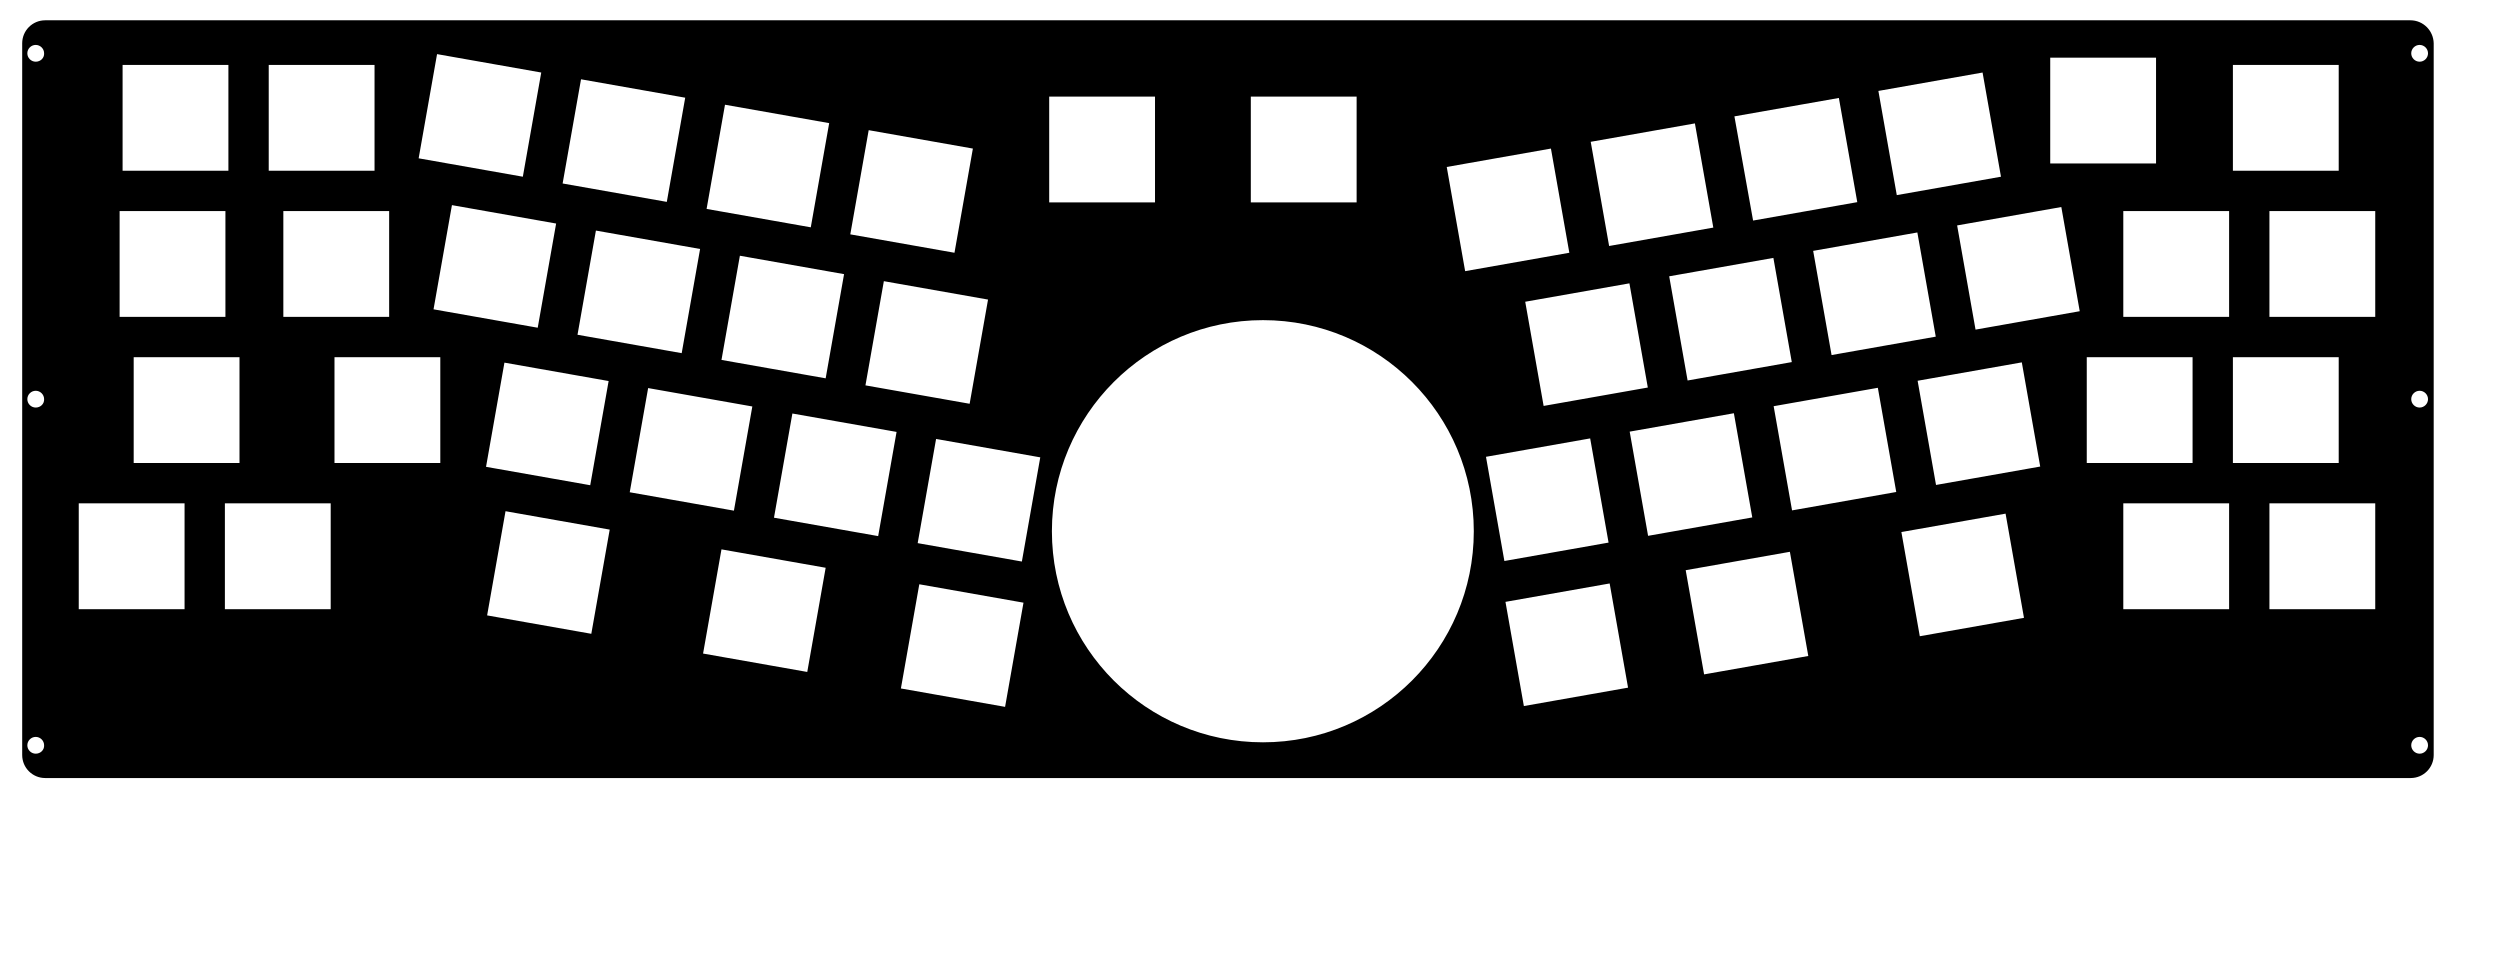 <?xml version="1.0" encoding="utf-8"?>
<!-- Generator: Adobe Illustrator 26.0.3, SVG Export Plug-In . SVG Version: 6.00 Build 0)  -->
<svg version="1.1" xmlns="http://www.w3.org/2000/svg" xmlns:xlink="http://www.w3.org/1999/xlink" x="0px" y="0px"
	 viewBox="0 0 923.8 354" style="enable-background:new 0 0 923.8 354;" xml:space="preserve">
<style type="text/css">
	.st0{fill:none;stroke:#FF0000;stroke-width:1.100000e-03;stroke-linecap:round;stroke-linejoin:round;stroke-miterlimit:10;}
	.st1{display:none;}
	.st2{display:inline;}
	.st3{display:inline;fill:none;stroke:#D2D200;stroke-linecap:round;stroke-linejoin:round;stroke-miterlimit:10;}
	.st4{fill:none;stroke:#D2D200;stroke-linecap:round;stroke-linejoin:round;stroke-miterlimit:10;}
</style>
<g id="レイヤー_2">
	<path d="M890.7,7.5H16.7c-4.7,0-8.5,3.8-8.5,8.5V279c0,4.7,3.8,8.5,8.5,8.5h874.1c4.7,0,8.5-3.8,8.5-8.5V16
		C899.2,11.3,895.4,7.5,890.7,7.5z M13.2,278.5c-1.7,0-3.1-1.4-3.1-3.1c0-1.7,1.4-3.1,3.1-3.1s3.1,1.4,3.1,3.1
		C16.4,277.1,15,278.5,13.2,278.5z M13.2,150.6c-1.7,0-3.1-1.4-3.1-3.1c0-1.7,1.4-3.1,3.1-3.1s3.1,1.4,3.1,3.1
		C16.4,149.2,15,150.6,13.2,150.6z M13.2,22.8c-1.7,0-3.1-1.4-3.1-3.1c0-1.7,1.4-3.1,3.1-3.1s3.1,1.4,3.1,3.1
		C16.4,21.4,15,22.8,13.2,22.8z M825.1,24h39.1v39.1h-39.1V24z M757.6,21.3h39.1v39.1h-39.1V21.3z M732.6,26.8l6.8,38.5l-38.5,6.8
		l-6.8-38.5L732.6,26.8z M715.3,124.4l-38.5,6.8L670,92.7l38.5-6.8L715.3,124.4z M679.5,36.2l6.8,38.5l-38.5,6.8L640.9,43
		L679.5,36.2z M662.1,133.8l-38.5,6.8l-6.8-38.5l38.5-6.8L662.1,133.8z M626.3,45.6l6.8,38.5l-38.5,6.8l-6.8-38.5L626.3,45.6z
		 M608.9,143.2l-38.5,6.8l-6.8-38.5l38.5-6.8L608.9,143.2z M573.1,54.9l6.8,38.5l-38.5,6.8l-6.8-38.5L573.1,54.9z M462.2,35.7h39.1
		v39.1h-39.1V35.7z M321,48.1l38.5,6.8l-6.8,38.5l-38.5-6.8L321,48.1z M365.1,110.7l-6.8,38.5l-38.5-6.8l6.8-38.5L365.1,110.7z
		 M267.9,38.7l38.5,6.8L299.6,84l-38.5-6.8L267.9,38.7z M311.9,101.3l-6.8,38.5l-38.5-6.8l6.8-38.5L311.9,101.3z M214.7,29.3
		l38.5,6.8l-6.8,38.5l-38.5-6.8L214.7,29.3z M258.7,92l-6.8,38.5l-38.5-6.8l6.8-38.5L258.7,92z M161.5,20l38.5,6.8l-6.8,38.5
		l-38.5-6.8L161.5,20z M205.5,82.6l-6.8,38.5l-38.5-6.8l6.8-38.5L205.5,82.6z M99.3,24h39.1v39.1H99.3V24z M143.8,78v39.1h-39.1V78
		H143.8z M45.3,24h39.1v39.1H45.3V24z M88.5,132v39.1H49.4V132H88.5z M44.2,78h39.1v39.1H44.2V78z M68.2,225.1H29.1V186h39.1V225.1z
		 M122.2,225.1H83.1V186h39.1V225.1z M162.7,171.1h-39.1V132h39.1V171.1z M186.4,134l38.5,6.8l-6.8,38.5l-38.5-6.8L186.4,134z
		 M218.5,234.2l-38.5-6.8l6.8-38.5l38.5,6.8L218.5,234.2z M239.5,143.4l38.5,6.8l-6.8,38.5l-38.5-6.8L239.5,143.4z M298.3,248.3
		l-38.5-6.8l6.8-38.5l38.5,6.8L298.3,248.3z M324.5,198.1l-38.5-6.8l6.8-38.5l38.5,6.8L324.5,198.1z M371.4,261.2l-38.5-6.8
		l6.8-38.5l38.5,6.8L371.4,261.2z M377.6,207.5l-38.5-6.8l6.8-38.5l38.5,6.8L377.6,207.5z M387.7,35.7h39.1v39.1h-39.1V35.7z
		 M466.7,274.3c-43.1,0-78-34.9-78-78c0-43,34.9-78,78-78c43,0,77.9,34.9,77.9,78C544.6,239.4,509.7,274.3,466.7,274.3z
		 M549.1,168.8l38.5-6.8l6.8,38.5l-38.5,6.8L549.1,168.8z M563.1,260.9l-6.8-38.5l38.5-6.8l6.8,38.5L563.1,260.9z M602.2,159.5
		l38.5-6.8l6.8,38.5L609,198L602.2,159.5z M629.7,249.2l-6.8-38.5l38.5-6.8l6.8,38.5L629.7,249.2z M662.2,188.6l-6.8-38.5l38.5-6.8
		l6.8,38.5L662.2,188.6z M709.4,235.1l-6.8-38.5l38.5-6.8l6.8,38.5L709.4,235.1z M715.4,179.2l-6.8-38.5l38.5-6.8l6.8,38.5
		L715.4,179.2z M730,121.8l-6.8-38.5l38.5-6.8l6.8,38.5L730,121.8z M771.1,132h39.1v39.1h-39.1V132z M823.7,225.1h-39.1V186h39.1
		V225.1z M823.7,117.1h-39.1V78h39.1V117.1z M825.1,132h39.1v39.1h-39.1V132z M877.7,225.1h-39.1V186h39.1V225.1z M877.7,117.1
		h-39.1V78h39.1V117.1z M894.1,278.5c-1.7,0-3.1-1.4-3.1-3.1c0-1.7,1.4-3.1,3.1-3.1c1.7,0,3.1,1.4,3.1,3.1
		C897.2,277.1,895.8,278.5,894.1,278.5z M894.1,150.6c-1.7,0-3.1-1.4-3.1-3.1c0-1.7,1.4-3.1,3.1-3.1c1.7,0,3.1,1.4,3.1,3.1
		C897.2,149.2,895.8,150.6,894.1,150.6z M894.1,22.8c-1.7,0-3.1-1.4-3.1-3.1c0-1.7,1.4-3.1,3.1-3.1c1.7,0,3.1,1.4,3.1,3.1
		C897.2,21.4,895.8,22.8,894.1,22.8z"/>
	<path class="st0" d="M890.7,7.5H16.7c-4.7,0-8.5,3.8-8.5,8.5V279c0,4.7,3.8,8.5,8.5,8.5h874.1c4.7,0,8.5-3.8,8.5-8.5V16
		C899.2,11.3,895.4,7.5,890.7,7.5z M13.2,278.5c-1.7,0-3.1-1.4-3.1-3.1c0-1.7,1.4-3.1,3.1-3.1s3.1,1.4,3.1,3.1
		C16.4,277.1,15,278.5,13.2,278.5z M13.2,150.6c-1.7,0-3.1-1.4-3.1-3.1c0-1.7,1.4-3.1,3.1-3.1s3.1,1.4,3.1,3.1
		C16.4,149.2,15,150.6,13.2,150.6z M13.2,22.8c-1.7,0-3.1-1.4-3.1-3.1c0-1.7,1.4-3.1,3.1-3.1s3.1,1.4,3.1,3.1
		C16.4,21.4,15,22.8,13.2,22.8z M825.1,24h39.1v39.1h-39.1V24z M757.6,21.3h39.1v39.1h-39.1V21.3z M732.6,26.8l6.8,38.5l-38.5,6.8
		l-6.8-38.5L732.6,26.8z M715.3,124.4l-38.5,6.8L670,92.7l38.5-6.8L715.3,124.4z M679.5,36.2l6.8,38.5l-38.5,6.8L640.9,43
		L679.5,36.2z M662.1,133.8l-38.5,6.8l-6.8-38.5l38.5-6.8L662.1,133.8z M626.3,45.6l6.8,38.5l-38.5,6.8l-6.8-38.5L626.3,45.6z
		 M608.9,143.2l-38.5,6.8l-6.8-38.5l38.5-6.8L608.9,143.2z M573.1,54.9l6.8,38.5l-38.5,6.8l-6.8-38.5L573.1,54.9z M462.2,35.7h39.1
		v39.1h-39.1V35.7z M321,48.1l38.5,6.8l-6.8,38.5l-38.5-6.8L321,48.1z M365.1,110.7l-6.8,38.5l-38.5-6.8l6.8-38.5L365.1,110.7z
		 M267.9,38.7l38.5,6.8L299.6,84l-38.5-6.8L267.9,38.7z M311.9,101.3l-6.8,38.5l-38.5-6.8l6.8-38.5L311.9,101.3z M214.7,29.3
		l38.5,6.8l-6.8,38.5l-38.5-6.8L214.7,29.3z M258.7,92l-6.8,38.5l-38.5-6.8l6.8-38.5L258.7,92z M161.5,20l38.5,6.8l-6.8,38.5
		l-38.5-6.8L161.5,20z M205.5,82.6l-6.8,38.5l-38.5-6.8l6.8-38.5L205.5,82.6z M99.3,24h39.1v39.1H99.3V24z M143.8,78v39.1h-39.1V78
		H143.8z M45.3,24h39.1v39.1H45.3V24z M88.5,132v39.1H49.4V132H88.5z M44.2,78h39.1v39.1H44.2V78z M68.2,225.1H29.1V186h39.1V225.1z
		 M122.2,225.1H83.1V186h39.1V225.1z M162.7,171.1h-39.1V132h39.1V171.1z M186.4,134l38.5,6.8l-6.8,38.5l-38.5-6.8L186.4,134z
		 M218.5,234.2l-38.5-6.8l6.8-38.5l38.5,6.8L218.5,234.2z M239.5,143.4l38.5,6.8l-6.8,38.5l-38.5-6.8L239.5,143.4z M298.3,248.3
		l-38.5-6.8l6.8-38.5l38.5,6.8L298.3,248.3z M324.5,198.1l-38.5-6.8l6.8-38.5l38.5,6.8L324.5,198.1z M371.4,261.2l-38.5-6.8
		l6.8-38.5l38.5,6.8L371.4,261.2z M377.6,207.5l-38.5-6.8l6.8-38.5l38.5,6.8L377.6,207.5z M387.7,35.7h39.1v39.1h-39.1V35.7z
		 M466.7,274.3c-43.1,0-78-34.9-78-78c0-43,34.9-78,78-78c43,0,77.9,34.9,77.9,78C544.6,239.4,509.7,274.3,466.7,274.3z
		 M549.1,168.8l38.5-6.8l6.8,38.5l-38.5,6.8L549.1,168.8z M563.1,260.9l-6.8-38.5l38.5-6.8l6.8,38.5L563.1,260.9z M602.2,159.5
		l38.5-6.8l6.8,38.5L609,198L602.2,159.5z M629.7,249.2l-6.8-38.5l38.5-6.8l6.8,38.5L629.7,249.2z M662.2,188.6l-6.8-38.5l38.5-6.8
		l6.8,38.5L662.2,188.6z M709.4,235.1l-6.8-38.5l38.5-6.8l6.8,38.5L709.4,235.1z M715.4,179.2l-6.8-38.5l38.5-6.8l6.8,38.5
		L715.4,179.2z M730,121.8l-6.8-38.5l38.5-6.8l6.8,38.5L730,121.8z M771.1,132h39.1v39.1h-39.1V132z M823.7,225.1h-39.1V186h39.1
		V225.1z M823.7,117.1h-39.1V78h39.1V117.1z M825.1,132h39.1v39.1h-39.1V132z M877.7,225.1h-39.1V186h39.1V225.1z M877.7,117.1
		h-39.1V78h39.1V117.1z M894.1,278.5c-1.7,0-3.1-1.4-3.1-3.1c0-1.7,1.4-3.1,3.1-3.1c1.7,0,3.1,1.4,3.1,3.1
		C897.2,277.1,895.8,278.5,894.1,278.5z M894.1,150.6c-1.7,0-3.1-1.4-3.1-3.1c0-1.7,1.4-3.1,3.1-3.1c1.7,0,3.1,1.4,3.1,3.1
		C897.2,149.2,895.8,150.6,894.1,150.6z M894.1,22.8c-1.7,0-3.1-1.4-3.1-3.1c0-1.7,1.4-3.1,3.1-3.1c1.7,0,3.1,1.4,3.1,3.1
		C897.2,21.4,895.8,22.8,894.1,22.8z"/>
</g>
<g id="レイヤー_1" xmlns:svg="http://www.w3.org/2000/svg" class="st1">
	<desc>Picture generated by PCBNEW</desc>
	<g transform="translate(0 0) scale(1 1)" class="st2">
	</g>
	<path class="st3" d="M8.1,16c0-4.7,3.8-8.5,8.5-8.5h874.1c4.7,0,8.5,3.8,8.5,8.5V279c0,4.7-3.8,8.5-8.5,8.5H16.7
		c-4.7,0-8.5-3.8-8.5-8.5V16z"/>
	<circle class="st3" cx="466.6" cy="196.4" r="78"/>
	<path class="st3" d="M83.4,117.1V78H44.2v39.1H83.4z"/>
	<path class="st3" d="M864.2,63.1V24h-39.1v39.1H864.2z"/>
	<path class="st3" d="M748,228.3l-6.8-38.5l-38.5,6.8l6.8,38.5L748,228.3z"/>
	<path class="st3" d="M622.9,210.7l6.8,38.5l38.5-6.8l-6.8-38.5L622.9,210.7z"/>
	<path class="st3" d="M266.5,203l-6.8,38.5l38.5,6.8l6.8-38.5L266.5,203z"/>
	<path class="st3" d="M218.5,234.2l6.8-38.5l-38.5-6.8l-6.8,38.5L218.5,234.2z"/>
	<path class="st3" d="M88.5,171.1V132H49.4v39.1H88.5z"/>
	<path class="st3" d="M143.8,117.1V78h-39.1v39.1H143.8z"/>
	<path class="st3" d="M138.4,63.1V24H99.3v39.1H138.4z"/>
	<path class="st3" d="M84.4,63.1V24H45.3v39.1H84.4z"/>
	<path class="st3" d="M122.2,225.1V186H83.1v39.1H122.2z"/>
	<path class="st3" d="M162.7,171.1V132h-39.1v39.1H162.7z"/>
	<path class="st3" d="M193.2,65.3l6.8-38.5L161.5,20l-6.8,38.5L193.2,65.3z"/>
	<path class="st3" d="M29.1,186v39.1h39.1V186H29.1z"/>
	<path class="st3" d="M246.4,74.7l6.8-38.5l-38.5-6.8l-6.8,38.5L246.4,74.7z"/>
	<path class="st3" d="M371.4,261.2l6.8-38.5l-38.5-6.8l-6.8,38.5L371.4,261.2z"/>
	<path class="st3" d="M299.6,84l-38.5-6.8l6.8-38.5l38.5,6.8L299.6,84z"/>
	<path class="st3" d="M352.8,93.4l6.8-38.5L321,48.1l-6.8,38.5L352.8,93.4z"/>
	<path class="st3" d="M501.3,74.8V35.7h-39.1v39.1H501.3z"/>
	<path class="st3" d="M877.7,225.1V186h-39.1v39.1H877.7z"/>
	<path class="st3" d="M877.7,117.1V78h-39.1v39.1H877.7z"/>
	<path class="st3" d="M864.2,171.1V132h-39.1v39.1H864.2z"/>
	<path class="st3" d="M823.7,117.1V78h-39.1v39.1H823.7z"/>
	<path class="st3" d="M601.6,254.1l-6.8-38.5l-38.5,6.8l6.8,38.5L601.6,254.1z"/>
	<path class="st3" d="M708.6,140.7l6.8,38.5l38.5-6.8l-6.8-38.5L708.6,140.7z"/>
	<path class="st3" d="M739.4,65.3l-6.8-38.5l-38.5,6.8l6.8,38.5L739.4,65.3z"/>
	<path class="st3" d="M198.8,121.1l-38.5-6.8l6.8-38.5l38.5,6.8L198.8,121.1z"/>
	<path class="st3" d="M757.6,21.3v39.1h39.1V21.3H757.6z"/>
	<path class="st3" d="M324.5,198.1l6.8-38.5l-38.5-6.8l-6.8,38.5L324.5,198.1z"/>
	<path class="st3" d="M700.7,181.8l-6.8-38.5l-38.5,6.8l6.8,38.5L700.7,181.8z"/>
	<path class="st3" d="M633.1,84.1l-6.8-38.5l-38.5,6.8l6.8,38.5L633.1,84.1z"/>
	<path class="st3" d="M662.1,133.8l-6.8-38.5l-38.5,6.8l6.8,38.5L662.1,133.8z"/>
	<path class="st3" d="M768.5,115l-6.8-38.5l-38.5,6.8l6.8,38.5L768.5,115z"/>
	<path class="st3" d="M715.3,124.4l-6.8-38.5L670,92.7l6.8,38.5L715.3,124.4z"/>
	<path class="st3" d="M594.4,200.6l-6.8-38.5l-38.5,6.8l6.8,38.5L594.4,200.6z"/>
	<path class="st3" d="M358.3,149.2l6.8-38.5l-38.5-6.8l-6.8,38.5L358.3,149.2z"/>
	<path class="st3" d="M305.1,139.8l6.8-38.5l-38.5-6.8l-6.8,38.5L305.1,139.8z"/>
	<path class="st3" d="M810.2,171.1V132h-39.1v39.1H810.2z"/>
	<path class="st3" d="M271.3,188.7l6.8-38.5l-38.5-6.8l-6.8,38.5L271.3,188.7z"/>
	<path class="st3" d="M377.6,207.5l6.8-38.5l-38.5-6.8l-6.8,38.5L377.6,207.5z"/>
	<path class="st3" d="M579.9,93.5l-6.8-38.5l-38.5,6.8l6.8,38.5L579.9,93.5z"/>
	<path class="st3" d="M251.9,130.5l6.8-38.5l-38.5-6.8l-6.8,38.5L251.9,130.5z"/>
	<path class="st3" d="M686.3,74.7l-6.8-38.5L640.9,43l6.8,38.5L686.3,74.7z"/>
	<path class="st3" d="M823.7,225.1V186h-39.1v39.1H823.7z"/>
	<path class="st3" d="M647.6,191.2l-6.8-38.5l-38.5,6.8L609,198L647.6,191.2z"/>
	<path class="st3" d="M218.1,179.3l6.8-38.5l-38.5-6.8l-6.8,38.5L218.1,179.3z"/>
	<path class="st3" d="M426.8,74.8V35.7h-39.1v39.1H426.8z"/>
	<path class="st3" d="M602.2,104.6l6.8,38.5l-38.5,6.8l-6.8-38.5L602.2,104.6z"/>
	<g class="st2">
		<circle class="st4" cx="13.3" cy="19.7" r="3.1"/>
		<circle class="st4" cx="13.3" cy="147.5" r="3.1"/>
		<circle class="st4" cx="13.3" cy="275.4" r="3.1"/>
		<circle class="st4" cx="894.1" cy="19.7" r="3.1"/>
		<circle class="st4" cx="894.1" cy="147.5" r="3.1"/>
		<circle class="st4" cx="894.1" cy="275.4" r="3.1"/>
	</g>
</g>
</svg>
